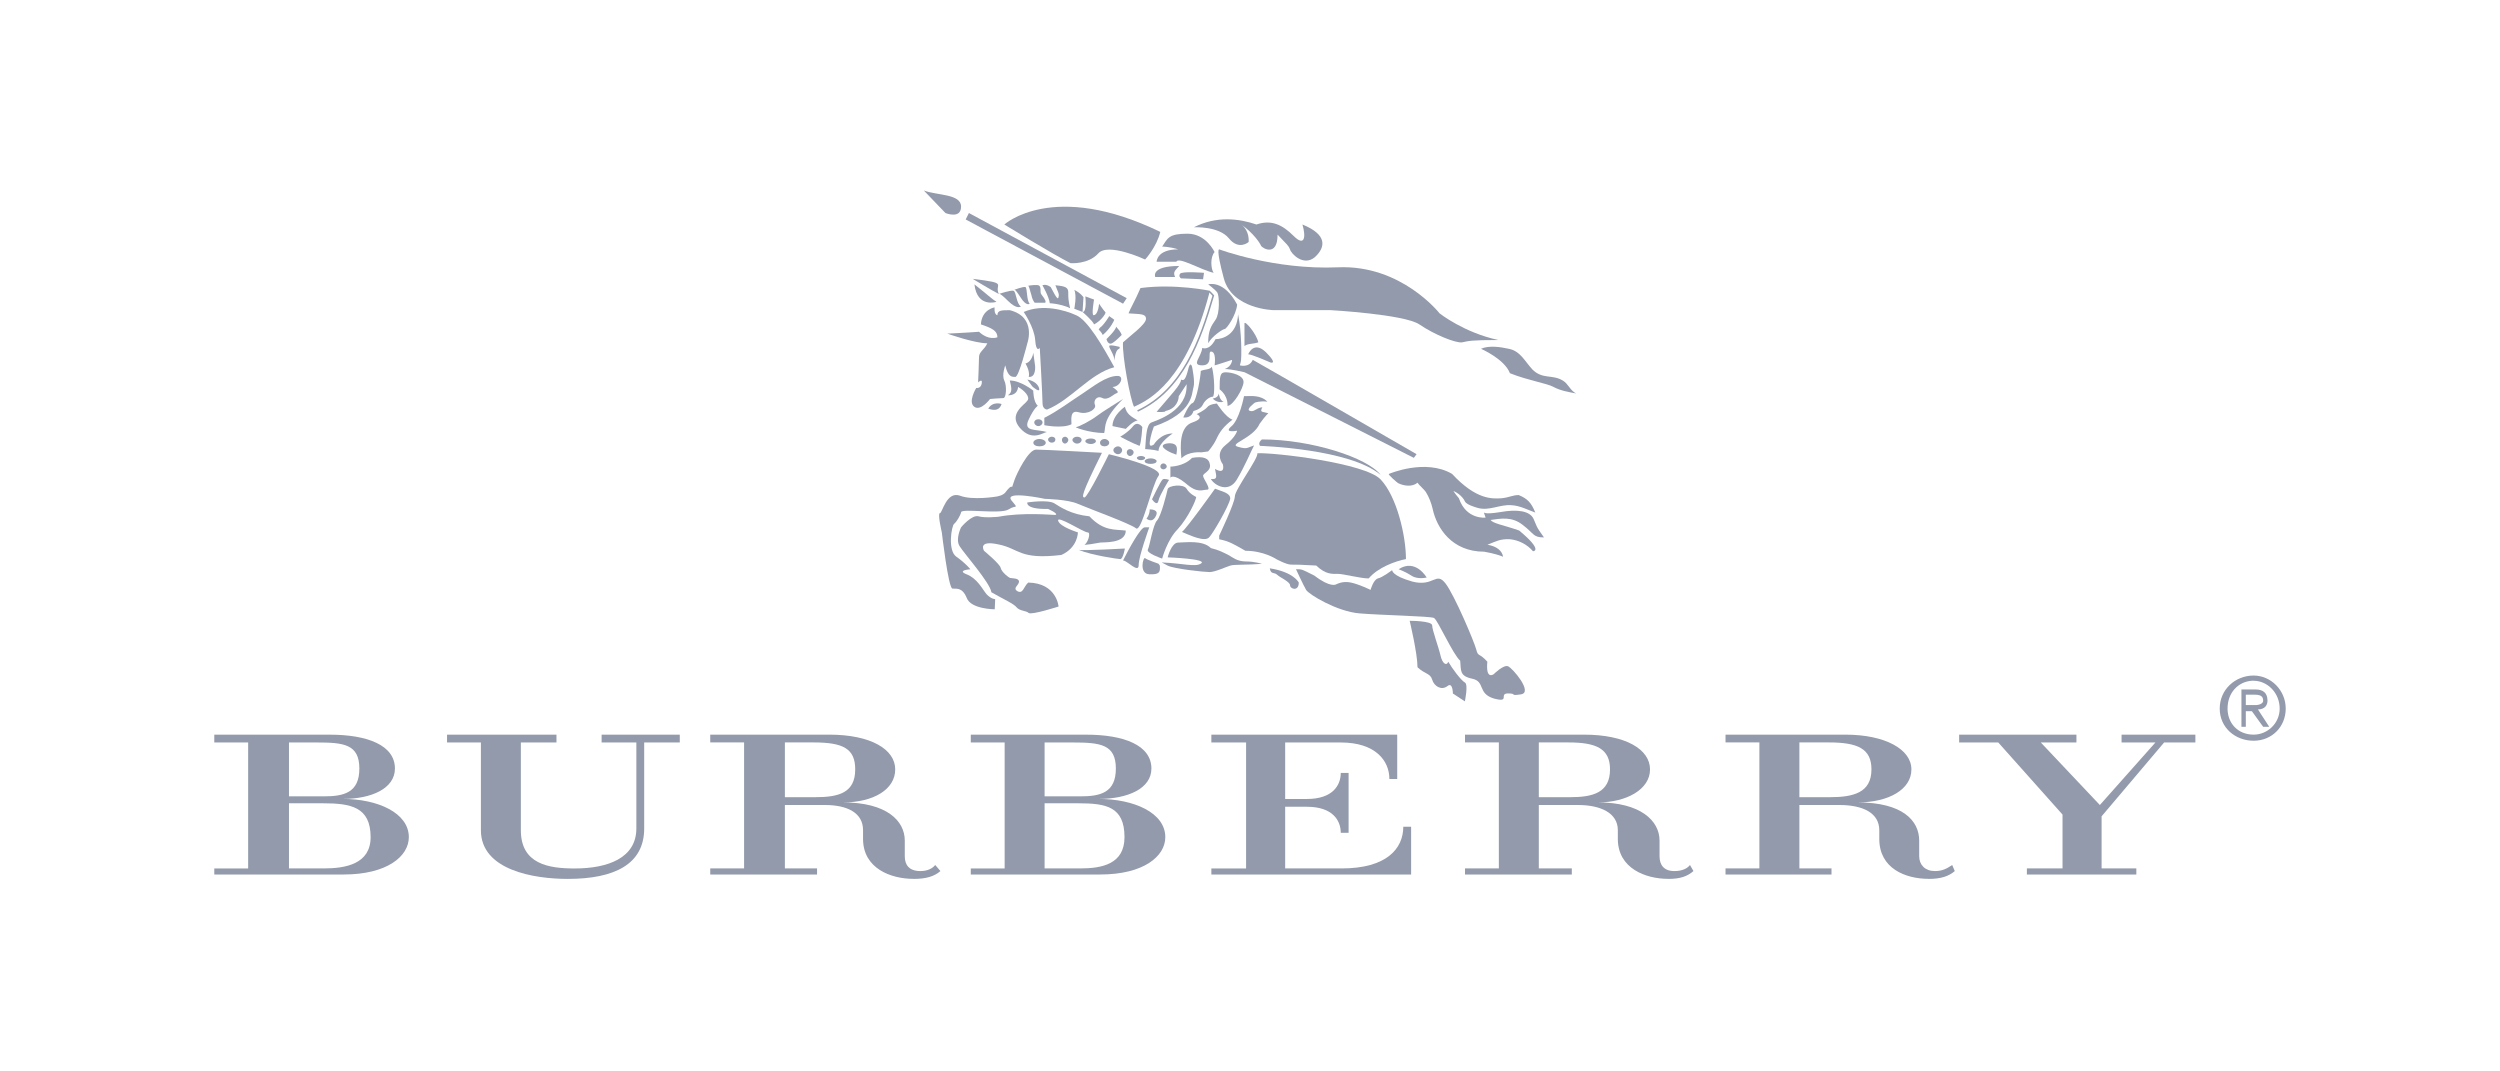 <svg width="105" height="45" viewBox="0 0 105 45" fill="none" xmlns="http://www.w3.org/2000/svg">
<g clip-path="url(#clip0_1_1031)">
<path fill-rule="evenodd" clip-rule="evenodd" d="M14.434 36.731H9V36.476H10.422V31.184H9V30.856H13.851C15.42 30.856 16.587 31.294 16.587 32.279C16.587 33.117 15.602 33.555 14.399 33.555C15.858 33.555 17.171 34.139 17.171 35.161C17.171 35.964 16.258 36.729 14.434 36.729V36.731ZM13.304 31.184H12.137V33.447H13.596C14.434 33.447 15.093 33.3 15.093 32.279C15.093 31.257 14.436 31.184 13.304 31.184ZM13.559 33.738H12.137V36.474H13.596C14.509 36.474 15.566 36.291 15.566 35.161C15.566 33.884 14.726 33.738 13.559 33.738Z" fill="#929AAB"/>
<path fill-rule="evenodd" clip-rule="evenodd" d="M46.208 36.731H40.773V36.476H42.195V31.184H40.773V30.856H45.624C47.192 30.856 48.359 31.294 48.359 32.279C48.359 33.117 47.375 33.555 46.135 33.555C47.63 33.555 48.943 34.139 48.943 35.161C48.943 35.964 48.032 36.729 46.208 36.729V36.731ZM45.041 31.184H43.873V33.447H45.37C46.208 33.447 46.866 33.3 46.866 32.279C46.866 31.257 46.209 31.184 45.042 31.184H45.041ZM45.295 33.738H43.873V36.474H45.37C46.282 36.474 47.229 36.291 47.229 35.161C47.229 33.884 46.462 33.738 45.295 33.738Z" fill="#929AAB"/>
<path fill-rule="evenodd" clip-rule="evenodd" d="M27.056 31.184V34.797C27.056 36.293 25.816 36.914 23.846 36.914C22.422 36.914 20.198 36.549 20.198 34.87V31.184H18.776V30.856H23.372V31.184H21.876V34.87C21.876 36.293 23.043 36.476 24.138 36.476C25.524 36.476 26.727 36.038 26.727 34.797V31.184H25.268V30.856H28.551V31.184H27.056Z" fill="#929AAB"/>
<path fill-rule="evenodd" clip-rule="evenodd" d="M38.364 36.912C37.416 36.912 36.248 36.474 36.248 35.234V34.869C36.248 34.139 35.592 33.81 34.644 33.81H32.965V36.474H34.316V36.729H29.83V36.474H31.252V31.182H29.83V30.855H34.827C36.578 30.855 37.599 31.474 37.599 32.315C37.599 33.155 36.688 33.701 35.41 33.701C37.234 33.701 38.001 34.468 38.001 35.307V35.964C38.001 36.328 38.183 36.585 38.658 36.585C38.95 36.585 39.168 36.476 39.279 36.33L39.498 36.585C39.243 36.804 38.914 36.914 38.367 36.914L38.364 36.912ZM34.17 31.182H32.965V33.482H34.241C35.227 33.482 35.919 33.299 35.919 32.315C35.919 31.439 35.409 31.182 34.168 31.182H34.17Z" fill="#929AAB"/>
<path fill-rule="evenodd" clip-rule="evenodd" d="M81.008 36.912C80.024 36.912 78.93 36.474 78.93 35.234V34.869C78.93 34.139 78.236 33.81 77.252 33.81H75.574V36.474H76.923V36.729H72.472V36.474H73.894V31.182H72.472V30.855H77.506C79.184 30.855 80.279 31.474 80.279 32.315C80.279 33.155 79.33 33.701 78.017 33.701C79.914 33.701 80.606 34.468 80.606 35.307V35.964C80.606 36.328 80.861 36.585 81.263 36.585C81.59 36.585 81.773 36.476 81.992 36.33L82.101 36.585C81.846 36.804 81.517 36.914 81.007 36.914L81.008 36.912ZM76.814 31.182H75.574V33.482H76.85C77.834 33.482 78.601 33.299 78.601 32.315C78.601 31.439 78.017 31.182 76.812 31.182H76.814Z" fill="#929AAB"/>
<path fill-rule="evenodd" clip-rule="evenodd" d="M70.065 36.912C69.116 36.912 67.949 36.474 67.949 35.234V34.869C67.949 34.139 67.219 33.81 66.271 33.81H64.63V36.474H66.016V36.729H61.53V36.474H62.952V31.182H61.53V30.855H66.529C68.28 30.855 69.301 31.474 69.301 32.315C69.301 33.155 68.315 33.701 67.112 33.701C68.899 33.701 69.701 34.468 69.701 35.307V35.964C69.701 36.328 69.885 36.585 70.323 36.585C70.65 36.585 70.869 36.476 70.979 36.33L71.125 36.585C70.871 36.804 70.579 36.914 70.066 36.914L70.065 36.912ZM65.871 31.182H64.63V33.482H65.944C66.892 33.482 67.621 33.299 67.621 32.315C67.621 31.439 67.038 31.182 65.871 31.182Z" fill="#929AAB"/>
<path fill-rule="evenodd" clip-rule="evenodd" d="M50.877 36.731V36.476H52.336V31.184H50.877V30.856H58.683V32.717H58.354C58.354 31.95 57.771 31.184 56.312 31.184H53.977V33.557H54.89C55.984 33.557 56.312 32.973 56.312 32.462H56.641V34.979H56.312C56.312 34.468 55.982 33.884 54.89 33.884H53.977V36.474H56.349C58.246 36.474 58.938 35.636 58.938 34.723H59.267V36.729H50.877V36.731Z" fill="#929AAB"/>
<path fill-rule="evenodd" clip-rule="evenodd" d="M90.893 31.184L88.267 34.285V36.474H89.726V36.731H85.129V36.474H86.626V34.212L83.927 31.184H82.284V30.855H87.21V31.184H85.713L88.194 33.811L90.528 31.184H89.106V30.855H92.206V31.184H90.893Z" fill="#929AAB"/>
<path fill-rule="evenodd" clip-rule="evenodd" d="M94.651 28.373C93.884 28.373 93.228 28.957 93.228 29.76C93.228 30.563 93.884 31.111 94.651 31.111C95.418 31.111 96 30.527 96 29.76C96 28.993 95.381 28.373 94.651 28.373ZM94.578 28.592H94.651C95.235 28.592 95.746 29.103 95.746 29.76C95.746 30.381 95.235 30.855 94.651 30.855C93.995 30.855 93.557 30.38 93.557 29.76C93.557 29.103 93.995 28.63 94.578 28.592ZM94.14 28.957V30.526H94.324V29.869H94.578L95.053 30.526H95.308L94.833 29.796C95.124 29.796 95.235 29.613 95.235 29.431C95.235 29.103 95.053 28.957 94.724 28.957H94.14ZM94.324 29.614V29.176H94.653C94.907 29.176 95.053 29.214 95.053 29.431C95.053 29.541 94.907 29.614 94.724 29.614H94.324Z" fill="#929AAB"/>
<path fill-rule="evenodd" clip-rule="evenodd" d="M42.182 9.43C42.182 9.43 44.23 7.556 48.732 9.74C48.578 10.378 48.095 10.9 48.095 10.9C48.095 10.9 46.531 10.165 46.123 10.648C45.699 11.112 44.964 11.054 44.964 11.054C44.23 10.687 42.182 9.43 42.182 9.43Z" fill="#929AAB"/>
<path fill-rule="evenodd" clip-rule="evenodd" d="M48.578 10.995C48.578 10.995 48.578 10.473 49.486 10.473C49.12 10.357 48.81 10.357 48.81 10.357C49.042 10.008 49.081 9.815 49.872 9.815C50.663 9.815 51.012 10.588 51.012 10.588C50.819 10.801 50.858 11.304 50.973 11.458C50.451 11.343 49.484 10.762 49.408 10.994H48.578V10.995Z" fill="#929AAB"/>
<path fill-rule="evenodd" clip-rule="evenodd" d="M51.206 10.473C51.206 10.473 53.525 11.343 56.192 11.227C58.859 11.111 60.462 13.161 60.462 13.161C60.462 13.161 61.487 13.973 62.934 14.281C61.795 14.281 61.678 14.32 61.409 14.379C61.138 14.418 60.23 14.049 59.612 13.624C58.975 13.2 55.884 13.026 55.884 13.026H53.487C53.487 13.026 51.748 12.987 51.401 11.693C51.052 10.397 51.208 10.475 51.208 10.475L51.206 10.473Z" fill="#929AAB"/>
<path fill-rule="evenodd" clip-rule="evenodd" d="M62.2 14.649C62.2 14.649 63.186 15.074 63.417 15.675C64.191 15.984 64.982 16.099 65.253 16.255C65.543 16.409 65.89 16.468 66.2 16.526C65.948 16.409 65.871 16.12 65.639 15.984C65.195 15.713 64.789 15.945 64.363 15.52C64.053 15.191 63.86 14.747 63.377 14.651C63.028 14.573 62.528 14.497 62.198 14.651L62.2 14.649Z" fill="#929AAB"/>
<path fill-rule="evenodd" clip-rule="evenodd" d="M49.352 11.634H48.521C48.521 11.634 48.309 11.171 49.527 11.171C49.353 11.364 49.256 11.422 49.353 11.634H49.352Z" fill="#929AAB"/>
<path fill-rule="evenodd" clip-rule="evenodd" d="M50.568 11.459C50.568 11.459 49.64 11.382 49.562 11.498C49.484 11.615 49.601 11.691 49.601 11.691L50.529 11.73L50.568 11.459Z" fill="#929AAB"/>
<path fill-rule="evenodd" clip-rule="evenodd" d="M50.743 11.943C50.743 11.943 51.399 11.73 51.96 12.793C51.921 13.237 51.516 13.818 51.438 13.818C51.36 13.818 50.897 14.127 50.743 14.416C50.743 13.894 50.859 13.701 51.052 13.43C51.245 13.159 51.206 12.405 51.13 12.29C51.052 12.175 50.744 11.941 50.744 11.941L50.743 11.943Z" fill="#929AAB"/>
<path fill-rule="evenodd" clip-rule="evenodd" d="M50.143 9.546C50.143 9.546 51.187 9.487 51.612 10.009C52.036 10.532 52.442 10.164 52.442 10.164C52.442 10.164 52.5 9.7 52.132 9.429C52.654 9.795 52.925 10.222 52.962 10.318C53.02 10.433 53.658 10.801 53.658 9.854C54.063 10.279 54.121 10.318 54.18 10.472C54.218 10.645 54.741 11.206 55.224 10.801C55.687 10.376 55.746 9.854 54.702 9.429C54.856 9.951 54.799 10.376 54.335 9.912C53.852 9.429 53.389 9.216 52.771 9.429C52.036 9.177 51.09 9.062 50.143 9.546Z" fill="#929AAB"/>
<path fill-rule="evenodd" clip-rule="evenodd" d="M50.491 14.611C50.491 14.611 50.782 14.765 51.052 14.244C51.362 14.244 51.96 14.051 51.999 13.2C52.153 13.934 52.153 15.036 52.114 15.191L52.075 15.345C52.075 15.345 52.461 15.462 52.617 15.113C53.041 15.345 59.496 19.076 59.496 19.076L59.381 19.23L52.27 15.634C52.27 15.634 51.709 15.499 51.44 15.499C51.749 15.383 51.749 15.113 51.749 15.113C51.749 15.113 51.054 15.345 51.015 15.345C51.054 14.997 51.015 14.765 50.861 14.765C50.707 14.765 50.976 15.345 50.495 15.345C50.013 15.345 50.456 14.997 50.495 14.611H50.491Z" fill="#929AAB"/>
<path fill-rule="evenodd" clip-rule="evenodd" d="M52.268 14.533V13.586C52.268 13.431 52.771 14.011 52.849 14.379C52.617 14.457 52.424 14.418 52.268 14.533Z" fill="#929AAB"/>
<path fill-rule="evenodd" clip-rule="evenodd" d="M52.424 14.881C52.424 14.881 52.656 14.283 53.178 14.804C53.68 15.306 53.371 15.229 53.371 15.229C53.371 15.229 52.578 14.88 52.424 14.88V14.881Z" fill="#929AAB"/>
<path fill-rule="evenodd" clip-rule="evenodd" d="M40.694 8.947L40.559 9.218L47.168 12.755L47.322 12.523L40.694 8.947Z" fill="#929AAB"/>
<path fill-rule="evenodd" clip-rule="evenodd" d="M38.8 8L39.708 8.947C39.708 8.947 40.365 9.218 40.365 8.676C40.365 8.135 39.34 8.212 38.8 8Z" fill="#929AAB"/>
<path fill-rule="evenodd" clip-rule="evenodd" d="M41.853 12.677C41.853 12.677 41.041 12.948 40.926 11.943C41.467 12.368 41.66 12.561 41.853 12.677Z" fill="#929AAB"/>
<path fill-rule="evenodd" clip-rule="evenodd" d="M40.85 11.711C40.85 11.711 41.68 12.213 41.95 12.348C41.738 11.904 42.414 11.904 40.85 11.711Z" fill="#929AAB"/>
<path fill-rule="evenodd" clip-rule="evenodd" d="M41.777 12.909C41.777 12.909 41.236 12.987 41.197 13.624C41.66 13.779 41.892 13.895 41.892 14.166C41.544 14.281 41.236 14.049 41.119 13.934C40.636 13.973 39.786 14.012 39.786 14.012C39.786 14.012 40.926 14.418 41.467 14.418C41.351 14.688 41.119 14.766 41.119 14.998C41.119 15.23 41.08 16.062 41.08 16.062C41.08 16.062 41.273 15.869 41.234 16.101C41.195 16.333 41.002 16.294 41.002 16.294C41.002 16.294 40.636 16.892 40.924 17.087C41.195 17.28 41.581 16.758 41.581 16.758C41.581 16.758 42.025 16.719 42.142 16.719C42.259 16.719 42.296 16.216 42.181 15.984C42.066 15.752 42.22 15.347 42.22 15.347C42.336 15.83 42.49 15.83 42.644 15.83C42.798 15.83 43.147 14.419 43.147 14.419C43.147 14.419 43.552 13.318 42.413 13.028C42.064 13.028 41.891 13.028 41.891 13.24C41.736 13.201 41.774 12.911 41.774 12.911L41.777 12.909Z" fill="#929AAB"/>
<path fill-rule="evenodd" clip-rule="evenodd" d="M42.067 16.969C42.067 16.969 41.701 16.834 41.506 17.162C41.816 17.277 41.989 17.201 42.067 16.969Z" fill="#929AAB"/>
<path fill-rule="evenodd" clip-rule="evenodd" d="M42.336 16.601C42.336 16.601 42.722 16.64 42.761 16.252C43.032 16.406 43.283 16.677 43.147 16.832C43.03 17.006 42.335 17.394 42.837 17.973C43.359 18.571 43.823 18.146 43.977 18.146C43.513 18.012 42.953 18.146 43.204 17.624C43.436 17.121 43.59 17.043 43.59 17.043C43.397 16.889 43.397 16.406 43.397 16.406C43.397 16.406 42.875 15.981 42.411 15.981C42.489 16.291 42.528 16.484 42.333 16.599L42.336 16.601Z" fill="#929AAB"/>
<path fill-rule="evenodd" clip-rule="evenodd" d="M43.4 14.804C43.4 14.804 43.361 15.19 43.071 15.267C43.283 15.634 43.205 15.829 43.205 15.829C43.515 15.867 43.476 15.384 43.476 15.384L43.398 14.804H43.4Z" fill="#929AAB"/>
<path fill-rule="evenodd" clip-rule="evenodd" d="M42.995 13.102C42.995 13.102 43.439 13.74 43.478 14.281C43.517 14.842 43.671 14.611 43.671 14.611C43.671 14.611 43.786 16.64 43.786 16.93C43.786 17.201 43.979 17.201 43.979 17.201C44.984 16.795 45.775 15.692 46.8 15.423C46.336 14.573 45.679 13.431 45.196 13.239C44.733 13.026 43.786 12.755 42.993 13.104L42.995 13.102Z" fill="#929AAB"/>
<path fill-rule="evenodd" clip-rule="evenodd" d="M42.878 12.87C42.878 12.87 42.724 13.024 42.336 12.638C41.95 12.252 41.95 12.348 41.95 12.348C41.95 12.348 42.453 12.175 42.568 12.213C42.683 12.252 42.683 12.755 42.878 12.87Z" fill="#929AAB"/>
<path fill-rule="evenodd" clip-rule="evenodd" d="M43.246 12.755C43.246 12.755 43.111 12.89 42.86 12.484C42.589 12.059 42.589 12.175 42.589 12.175C42.589 12.175 42.995 12.021 43.072 12.058C43.15 12.116 43.111 12.619 43.246 12.754V12.755Z" fill="#929AAB"/>
<path fill-rule="evenodd" clip-rule="evenodd" d="M44.945 12.948C44.867 12.6 44.867 12.504 44.867 12.291C44.867 12.079 44.77 12.021 44.326 11.982C44.423 12.233 44.499 12.348 44.46 12.465C44.441 12.6 44.382 12.543 44.131 12.059C43.919 11.905 43.782 11.982 43.782 11.982C43.782 11.982 44.053 12.445 44.092 12.736C44.439 12.755 44.827 12.87 44.942 12.948H44.945Z" fill="#929AAB"/>
<path fill-rule="evenodd" clip-rule="evenodd" d="M43.168 12.001H43.187C43.168 11.982 43.168 12.001 43.168 12.001Z" fill="#929AAB"/>
<path fill-rule="evenodd" clip-rule="evenodd" d="M43.883 12.582C43.844 12.484 43.748 12.408 43.709 12.311C43.69 12.194 43.729 12.079 43.651 12.001C43.593 11.943 43.285 11.982 43.188 12.001C43.207 12.021 43.246 12.116 43.322 12.406C43.342 12.504 43.38 12.619 43.457 12.716H43.901C43.92 12.677 43.92 12.638 43.881 12.582H43.883Z" fill="#929AAB"/>
<path fill-rule="evenodd" clip-rule="evenodd" d="M43.864 17.548C44.444 17.257 44.964 16.852 45.506 16.503C45.892 16.252 46.453 15.788 46.936 15.788C47.245 15.788 47.053 16.252 46.724 16.252C46.936 16.406 47.014 16.484 46.877 16.523C46.761 16.562 46.529 16.832 46.297 16.716C46.065 16.599 45.911 16.831 45.987 17.006C46.065 17.16 45.717 17.431 45.311 17.316C44.925 17.199 45.002 17.626 45.002 17.819C44.616 18.012 43.862 17.858 43.862 17.858V17.548H43.864Z" fill="#929AAB"/>
<path fill-rule="evenodd" clip-rule="evenodd" d="M43.786 17.742C43.786 17.82 43.708 17.896 43.612 17.896C43.517 17.896 43.439 17.819 43.439 17.742C43.439 17.666 43.517 17.608 43.612 17.608C43.708 17.608 43.786 17.666 43.786 17.742Z" fill="#929AAB"/>
<path fill-rule="evenodd" clip-rule="evenodd" d="M47.168 16.756C47.168 16.756 46.26 17.317 46.067 17.471C45.874 17.626 45.313 17.935 45.198 17.935C45.083 17.935 45.759 18.187 46.377 18.187C46.454 17.896 46.299 17.626 47.169 16.756H47.168Z" fill="#929AAB"/>
<path fill-rule="evenodd" clip-rule="evenodd" d="M47.246 17.084C47.246 17.084 46.724 17.433 46.724 17.896L47.285 18.013C47.285 18.013 47.594 17.665 47.787 17.665C47.477 17.471 47.323 17.394 47.246 17.084Z" fill="#929AAB"/>
<path fill-rule="evenodd" clip-rule="evenodd" d="M47.051 18.341C47.051 18.341 47.398 18.148 47.592 17.896C47.785 17.665 47.978 17.935 47.978 17.935C47.978 17.935 47.939 18.573 47.862 18.728C47.552 18.612 47.049 18.342 47.049 18.342L47.051 18.341Z" fill="#929AAB"/>
<path fill-rule="evenodd" clip-rule="evenodd" d="M45.12 12.968C45.12 12.968 45.235 12.426 45.12 12.175C45.391 12.309 45.506 12.484 45.506 12.484L45.467 13.102L45.118 12.968H45.12Z" fill="#929AAB"/>
<path fill-rule="evenodd" clip-rule="evenodd" d="M45.467 13.102C45.467 13.102 45.911 13.488 45.95 13.624C46.221 13.49 46.433 13.2 46.433 13.122C46.299 12.968 46.162 12.755 46.162 12.755C46.123 13.104 46.028 13.239 45.931 13.239C45.833 13.239 45.95 12.582 45.95 12.582C45.796 12.523 45.584 12.447 45.584 12.447C45.584 12.447 45.661 13.104 45.468 13.104L45.467 13.102Z" fill="#929AAB"/>
<path fill-rule="evenodd" clip-rule="evenodd" d="M46.143 13.837C46.143 13.837 46.278 13.972 46.316 14.069C46.665 13.779 46.8 13.431 46.8 13.431L46.587 13.277C46.587 13.277 46.375 13.644 46.201 13.761L46.143 13.839V13.837Z" fill="#929AAB"/>
<path fill-rule="evenodd" clip-rule="evenodd" d="M46.472 14.242C46.472 14.242 46.877 13.856 46.877 13.72C47.109 13.972 47.109 14.069 47.109 14.069C47.109 14.069 46.761 14.435 46.646 14.435C46.511 14.435 46.472 14.242 46.472 14.242Z" fill="#929AAB"/>
<path fill-rule="evenodd" clip-rule="evenodd" d="M50.066 15.404C50.066 15.404 49.989 15.113 49.893 15.558C49.776 16.002 49.7 15.983 49.603 15.944C49.603 16.156 49.197 16.562 48.578 17.296C48.578 17.296 48.732 17.316 48.907 17.296C48.927 17.277 48.946 17.277 48.966 17.257C49.41 17.16 49.507 16.794 49.507 16.64C49.624 16.466 49.739 16.291 49.836 16.137C49.895 17.257 48.599 17.645 48.367 17.741C48.136 17.819 48.136 18.378 48.097 18.861C48.097 18.861 48.463 18.881 48.658 18.939C48.658 18.591 49.256 18.205 49.256 18.205C48.734 18.205 48.463 18.668 48.463 18.668C48.463 18.668 48.309 18.784 48.29 18.668C48.27 18.571 48.348 18.205 48.463 17.914C50.144 17.334 50.047 16.503 50.125 16.271C50.203 16.039 50.066 15.402 50.066 15.402V15.404Z" fill="#929AAB"/>
<path fill-rule="evenodd" clip-rule="evenodd" d="M49.699 17.53C49.699 17.53 49.93 16.969 50.084 16.931C50.258 16.873 50.433 15.752 50.433 15.579C50.606 15.501 50.799 15.54 50.897 15.405C51.012 15.791 51.031 16.662 50.935 16.662C50.819 16.662 50.606 16.797 50.511 17.011C50.413 17.204 50.125 17.262 50.125 17.262C50.125 17.262 50.066 17.572 49.7 17.533L49.699 17.53Z" fill="#929AAB"/>
<path fill-rule="evenodd" clip-rule="evenodd" d="M50.259 17.394C50.259 17.394 50.589 17.24 50.704 17.103C50.801 16.969 51.109 16.949 51.109 16.949C51.109 16.949 51.475 17.53 51.766 17.626C51.38 17.916 51.224 18.148 51.09 18.438C50.955 18.728 50.741 18.96 50.741 18.96L50.451 18.999C50.451 18.999 49.909 18.941 49.621 19.251C49.562 18.709 49.543 17.918 50.084 17.742C50.645 17.549 50.258 17.394 50.258 17.394H50.259Z" fill="#929AAB"/>
<path fill-rule="evenodd" clip-rule="evenodd" d="M51.553 17.047C51.553 17.047 51.612 16.661 51.224 16.351C51.224 15.79 51.244 15.636 51.475 15.636C51.707 15.636 52.229 15.751 52.229 16.041C52.229 16.312 51.785 17.047 51.553 17.047Z" fill="#929AAB"/>
<path fill-rule="evenodd" clip-rule="evenodd" d="M51.187 16.524C51.187 16.524 51.226 16.834 51.399 16.873C51.109 16.951 50.935 16.738 50.935 16.738C50.935 16.738 51.167 16.719 51.187 16.526V16.524Z" fill="#929AAB"/>
<path fill-rule="evenodd" clip-rule="evenodd" d="M52.249 16.64C52.249 16.64 52.056 17.645 51.707 17.916C51.378 18.206 51.959 18.089 51.959 18.089C51.959 18.089 51.92 18.341 51.456 18.707C51.012 19.074 51.359 19.5 51.359 19.5C51.359 19.5 51.493 19.964 51.03 19.693C51.107 20.06 51.127 20.138 50.856 20.118C51.01 20.389 51.59 20.717 51.938 20.157C52.267 19.616 52.575 18.881 52.672 18.707C52.362 18.805 52.401 18.881 51.996 18.766C51.571 18.649 52.633 18.417 52.904 17.799C53.155 17.45 53.27 17.355 53.27 17.355C52.999 17.277 52.904 17.335 53.019 17.103C52.729 17.142 52.69 17.316 52.497 17.257C52.304 17.199 52.709 16.909 52.709 16.909C52.709 16.909 52.902 16.831 53.231 16.87C52.941 16.579 52.536 16.638 52.304 16.638H52.245L52.249 16.64Z" fill="#929AAB"/>
<path fill-rule="evenodd" clip-rule="evenodd" d="M49.157 19.598C49.157 19.598 49.718 19.598 50.065 19.231C50.529 19.153 50.78 19.231 50.819 19.521C50.858 19.792 50.529 19.87 50.529 19.985C50.529 20.101 50.895 20.566 50.702 20.566C50.49 20.566 50.297 20.739 49.794 20.295C49.272 19.87 49.157 20.063 49.157 20.063V19.599V19.598Z" fill="#929AAB"/>
<path fill-rule="evenodd" clip-rule="evenodd" d="M50.24 20.872C50.24 20.872 49.969 20.756 49.835 20.524C49.7 20.311 49.081 20.389 49.042 20.543C49.003 20.717 48.771 21.664 48.598 21.857C48.424 22.03 48.288 22.939 48.212 23.075C48.114 23.229 48.81 23.461 48.81 23.461C48.81 23.461 49.022 22.668 49.467 22.223C49.891 21.76 50.24 21.005 50.24 20.871V20.872Z" fill="#929AAB"/>
<path fill-rule="evenodd" clip-rule="evenodd" d="M49.408 19.095C49.408 19.095 49.023 18.98 48.867 18.805C48.713 18.631 49.157 18.573 49.311 18.651C49.484 18.728 49.426 18.941 49.408 19.095Z" fill="#929AAB"/>
<path fill-rule="evenodd" clip-rule="evenodd" d="M49.1 20.157C49.1 20.157 48.714 20.775 48.656 21.026C48.598 21.297 48.385 20.968 48.385 20.968C48.385 20.968 48.752 20.195 48.83 20.138C48.907 20.079 49.1 20.157 49.1 20.157Z" fill="#929AAB"/>
<path fill-rule="evenodd" clip-rule="evenodd" d="M48.288 21.395C48.288 21.395 48.713 21.375 48.539 21.685C48.385 21.995 48.153 21.782 48.153 21.782C48.153 21.782 48.288 21.628 48.288 21.396V21.395Z" fill="#929AAB"/>
<path fill-rule="evenodd" clip-rule="evenodd" d="M48.269 22.149C48.269 22.149 47.824 23.367 47.824 23.733C47.824 24.1 47.341 23.54 47.168 23.54C47.4 23.076 47.902 22.149 48.076 22.149H48.269Z" fill="#929AAB"/>
<path fill-rule="evenodd" clip-rule="evenodd" d="M48.656 23.675C48.656 23.675 48.192 23.521 48.095 23.443C48.017 23.365 47.824 24.1 48.269 24.119C48.713 24.139 48.732 24.022 48.713 23.753L48.654 23.675H48.656Z" fill="#929AAB"/>
<path fill-rule="evenodd" clip-rule="evenodd" d="M51.031 20.525C51.031 20.525 49.833 22.207 49.64 22.342C50.007 22.496 50.587 22.767 50.78 22.574C50.953 22.4 51.629 21.221 51.668 20.95C51.688 20.699 51.302 20.64 51.031 20.525Z" fill="#929AAB"/>
<path fill-rule="evenodd" clip-rule="evenodd" d="M49.042 23.406C49.042 23.406 49.196 22.788 49.486 22.788C49.776 22.788 50.511 22.671 50.858 23.02C51.187 23.098 51.399 23.213 51.592 23.31C51.766 23.407 51.959 23.581 52.327 23.581C52.675 23.581 53.003 23.678 53.003 23.678C52.365 23.737 51.843 23.698 51.67 23.756C51.477 23.814 51.033 24.027 50.801 24.027C50.569 24.027 49.313 23.892 49.042 23.756L48.791 23.622C49.698 23.66 50.221 23.834 50.452 23.66C50.704 23.467 49.042 23.409 49.042 23.409V23.406Z" fill="#929AAB"/>
<path fill-rule="evenodd" clip-rule="evenodd" d="M47.245 23.038C47.245 23.038 45.506 23.135 45.313 23.096C45.796 23.308 46.955 23.482 47.053 23.482C47.168 23.482 47.245 23.038 47.245 23.038Z" fill="#929AAB"/>
<path fill-rule="evenodd" clip-rule="evenodd" d="M43.149 15.944C43.149 15.944 43.515 15.983 43.632 16.273C43.729 16.563 43.361 16.234 43.361 16.234L43.149 15.944Z" fill="#929AAB"/>
<path fill-rule="evenodd" clip-rule="evenodd" d="M47.031 14.572C47.031 14.572 46.607 14.455 46.587 14.533C46.568 14.611 46.8 14.899 46.8 15.113C46.8 15.327 46.8 14.688 47.012 14.649L47.031 14.572Z" fill="#929AAB"/>
<path fill-rule="evenodd" clip-rule="evenodd" d="M46.279 19.017C46.279 19.017 43.864 18.883 43.517 18.883C43.188 18.883 42.704 19.888 42.609 20.159L42.511 20.449C42.453 20.41 42.357 20.508 42.241 20.662C42.143 20.816 41.855 20.855 41.855 20.855C41.855 20.855 40.85 21.028 40.31 20.816C39.749 20.623 39.575 21.55 39.48 21.55C39.363 21.55 39.557 22.363 39.557 22.363C39.557 22.363 39.828 24.702 40.002 24.721C40.156 24.741 40.407 24.643 40.6 25.107C40.773 25.59 41.779 25.59 41.779 25.59L41.798 25.165C41.798 25.165 41.625 25.165 41.432 24.953C41.258 24.741 41.046 24.296 40.602 24.123C40.157 23.949 40.756 23.91 40.756 23.91C40.756 23.91 40.563 23.659 40.175 23.388C39.789 23.137 39.963 22.074 40.078 21.996C40.175 21.919 40.329 21.667 40.368 21.513C40.388 21.34 42.03 21.61 42.359 21.396C42.669 21.184 42.803 21.416 42.476 21.01C42.166 20.585 43.886 20.952 43.886 20.952C43.886 20.952 44.852 20.971 45.277 21.164C45.721 21.357 47.481 21.995 47.712 22.189C47.944 22.382 48.389 20.334 48.659 19.985C48.93 19.637 46.573 19.077 46.573 19.077C46.573 19.077 45.684 20.893 45.548 20.893C45.433 20.893 45.394 20.796 46.282 19.019L46.279 19.017Z" fill="#929AAB"/>
<path fill-rule="evenodd" clip-rule="evenodd" d="M45.274 22.361C45.274 22.361 44.52 22.129 44.444 21.878C44.366 21.607 45.508 22.361 45.681 22.361C45.835 22.361 45.681 22.806 45.564 22.864C45.467 22.922 46.125 22.806 46.221 22.786C46.318 22.767 47.283 22.845 47.283 22.284C46.819 22.225 46.355 22.322 45.755 21.685C44.982 21.607 44.538 21.299 44.287 21.143C44.016 20.97 43.147 21.104 43.147 21.104C43.147 21.104 43.05 21.395 44.016 21.375C44.326 21.51 44.441 21.627 44.306 21.627C44.172 21.627 42.954 21.51 41.929 21.704C41.929 21.704 41.368 21.763 41.099 21.685C40.809 21.607 40.365 22.149 40.365 22.149C40.365 22.149 40.114 22.652 40.306 22.942C40.48 23.232 41.582 24.47 41.639 24.875C42.142 25.166 42.586 25.358 42.701 25.512C42.836 25.667 43.106 25.647 43.204 25.744C43.32 25.842 44.46 25.474 44.46 25.474C44.46 25.474 44.382 24.488 43.184 24.468C42.991 24.642 42.972 24.951 42.74 24.835C42.508 24.7 42.798 24.583 42.798 24.429C42.798 24.275 42.508 24.294 42.432 24.275C42.354 24.256 42.066 24.024 42.027 23.85C42.007 23.696 41.331 23.135 41.331 23.135C41.331 23.135 41.041 22.671 41.929 22.864C42.818 23.038 42.798 23.521 44.577 23.308C45.272 22.999 45.272 22.361 45.272 22.361H45.274Z" fill="#929AAB"/>
<path fill-rule="evenodd" clip-rule="evenodd" d="M51.206 22.496C51.206 22.496 51.863 21.124 51.863 20.853C51.863 20.563 52.849 19.268 52.81 19.037C53.486 18.998 57.331 19.442 57.988 20.138C58.664 20.853 59.05 22.496 59.05 23.482C58.625 23.56 57.871 23.831 57.485 24.294C57.137 24.294 56.423 24.102 56.19 24.102C55.956 24.102 55.687 24.14 55.282 23.753C54.625 23.714 54.432 23.714 54.22 23.714C54.027 23.714 53.602 23.482 53.602 23.482C53.602 23.482 53.08 23.133 52.307 23.133C51.863 22.882 51.631 22.728 51.206 22.65V22.496Z" fill="#929AAB"/>
<path fill-rule="evenodd" clip-rule="evenodd" d="M52.925 18.727C52.925 18.727 56.693 18.844 57.986 19.945C57.445 19.23 55.087 18.456 53.001 18.456C52.808 18.61 52.923 18.727 52.923 18.727H52.925Z" fill="#929AAB"/>
<path fill-rule="evenodd" clip-rule="evenodd" d="M54.432 23.907C54.432 23.907 54.742 24.583 54.857 24.776C54.974 24.969 56.153 25.684 57.098 25.762C58.025 25.84 60.073 25.877 60.228 25.955C60.383 26.033 61.021 27.483 61.329 27.752C61.368 28.158 61.29 28.39 61.832 28.506C62.393 28.623 62.044 29.124 62.74 29.337C63.455 29.53 62.933 29.124 63.338 29.124C63.743 29.124 63.377 29.239 63.88 29.163C64.402 29.085 63.531 28.062 63.338 27.984C63.145 27.906 62.74 28.313 62.74 28.313C62.74 28.313 62.391 28.584 62.469 27.791C62.12 27.405 62.083 27.598 62.005 27.288C61.928 26.979 61.097 25.008 60.712 24.505C60.306 23.983 60.228 24.66 59.321 24.427C58.432 24.176 58.471 23.944 58.471 23.944C58.471 23.944 58.066 24.254 57.873 24.293C57.68 24.351 57.563 24.776 57.563 24.776C57.563 24.776 57.099 24.544 56.733 24.466C56.385 24.389 56.115 24.544 56.115 24.544C56.115 24.544 55.883 24.698 55.208 24.178C54.666 23.907 54.705 23.907 54.434 23.907H54.432Z" fill="#929AAB"/>
<path fill-rule="evenodd" clip-rule="evenodd" d="M58.742 23.907C58.742 23.907 59.051 24.024 59.283 24.178C59.535 24.351 59.92 24.256 59.92 24.256C59.92 24.256 59.457 23.443 58.742 23.907Z" fill="#929AAB"/>
<path fill-rule="evenodd" clip-rule="evenodd" d="M59.206 26.072C59.206 26.072 59.535 27.444 59.535 28.025C59.844 28.315 60.076 28.276 60.152 28.547C60.23 28.818 60.538 29.011 60.789 28.818C61.021 28.625 61.021 29.128 61.021 29.128L61.524 29.457C61.524 29.457 61.678 28.742 61.524 28.664C61.37 28.586 60.982 28.065 60.828 27.794C60.751 27.987 60.577 27.872 60.499 27.524C60.421 27.175 60.151 26.461 60.151 26.267C60.151 26.072 59.204 26.074 59.204 26.074L59.206 26.072Z" fill="#929AAB"/>
<path fill-rule="evenodd" clip-rule="evenodd" d="M54.549 24.468C54.549 24.468 54.337 24.024 53.332 23.87C53.371 24.14 53.525 24.024 53.641 24.14C53.756 24.256 54.183 24.431 54.183 24.585C54.183 24.739 54.549 24.856 54.549 24.468Z" fill="#929AAB"/>
<path fill-rule="evenodd" clip-rule="evenodd" d="M58.335 19.906C58.277 19.925 58.684 20.272 58.721 20.292C58.953 20.409 59.319 20.465 59.533 20.272C59.63 20.407 59.784 20.524 59.882 20.658C60.016 20.871 60.114 21.122 60.172 21.374C60.345 22.186 60.984 23.171 62.336 23.171C62.761 23.248 62.993 23.325 63.129 23.383C63.09 23.132 62.858 22.939 62.472 22.88C62.858 22.726 63.014 22.629 63.419 22.648C63.805 22.687 64.154 22.88 64.385 23.151C64.385 23.151 64.849 23.151 63.805 22.282C63.148 22.05 62.704 21.991 62.607 21.837C63.051 21.779 63.495 21.683 63.959 22.05C64.442 22.416 64.384 22.572 64.847 22.572C64.481 22.069 64.557 22.108 64.403 21.779C64.249 21.469 63.747 21.374 63.012 21.508C62.297 21.625 62.317 21.508 62.317 21.508L62.395 21.74C62.395 21.74 61.582 21.837 61.274 20.928C61.081 20.696 61.042 20.618 61.042 20.618C61.391 20.772 61.526 21.043 61.526 21.062C61.603 21.197 61.931 21.294 62.067 21.333C62.55 21.468 62.994 21.179 63.478 21.218C63.844 21.237 64.154 21.411 64.483 21.528C64.309 21.103 64.154 20.947 63.787 20.793C63.517 20.793 63.421 20.89 63.053 20.928C62.686 20.947 62.009 21.006 60.986 19.903C59.865 19.246 58.338 19.903 58.338 19.903L58.335 19.906Z" fill="#929AAB"/>
<path fill-rule="evenodd" clip-rule="evenodd" d="M43.922 18.592C43.922 18.689 43.805 18.746 43.651 18.746C43.517 18.746 43.4 18.688 43.4 18.592C43.4 18.514 43.515 18.438 43.651 18.438C43.805 18.438 43.922 18.516 43.922 18.592Z" fill="#929AAB"/>
<path fill-rule="evenodd" clip-rule="evenodd" d="M44.327 18.458C44.327 18.535 44.269 18.592 44.173 18.592C44.095 18.592 44.019 18.534 44.019 18.458C44.019 18.399 44.097 18.341 44.173 18.341C44.27 18.341 44.327 18.399 44.327 18.458Z" fill="#929AAB"/>
<path fill-rule="evenodd" clip-rule="evenodd" d="M44.869 18.477C44.869 18.555 44.791 18.631 44.734 18.631C44.656 18.631 44.6 18.553 44.6 18.477C44.6 18.401 44.658 18.342 44.734 18.342C44.792 18.342 44.869 18.401 44.869 18.477Z" fill="#929AAB"/>
<path fill-rule="evenodd" clip-rule="evenodd" d="M45.428 18.477C45.428 18.555 45.35 18.631 45.235 18.631C45.138 18.631 45.042 18.553 45.042 18.477C45.042 18.401 45.139 18.342 45.235 18.342C45.352 18.342 45.428 18.401 45.428 18.477Z" fill="#929AAB"/>
<path fill-rule="evenodd" clip-rule="evenodd" d="M46.028 18.534C46.028 18.592 45.931 18.649 45.816 18.649C45.7 18.649 45.584 18.591 45.584 18.534C45.584 18.456 45.7 18.417 45.816 18.417C45.931 18.417 46.028 18.456 46.028 18.534Z" fill="#929AAB"/>
<path fill-rule="evenodd" clip-rule="evenodd" d="M46.587 18.592C46.587 18.689 46.49 18.746 46.394 18.746C46.278 18.746 46.201 18.688 46.201 18.592C46.201 18.514 46.279 18.438 46.394 18.438C46.492 18.438 46.587 18.516 46.587 18.592Z" fill="#929AAB"/>
<path fill-rule="evenodd" clip-rule="evenodd" d="M47.129 18.902C47.129 18.999 47.051 19.076 46.955 19.076C46.86 19.076 46.762 18.998 46.762 18.902C46.762 18.824 46.86 18.748 46.955 18.748C47.051 18.748 47.129 18.826 47.129 18.902Z" fill="#929AAB"/>
<path fill-rule="evenodd" clip-rule="evenodd" d="M47.612 18.998C47.612 19.076 47.534 19.152 47.458 19.152C47.382 19.152 47.323 19.074 47.323 18.998C47.323 18.921 47.382 18.863 47.458 18.863C47.534 18.863 47.612 18.921 47.612 18.998Z" fill="#929AAB"/>
<path fill-rule="evenodd" clip-rule="evenodd" d="M48.095 19.23C48.095 19.288 48.017 19.327 47.922 19.327C47.826 19.327 47.748 19.288 47.748 19.23C47.748 19.191 47.826 19.152 47.922 19.152C48.017 19.152 48.095 19.191 48.095 19.23Z" fill="#929AAB"/>
<path fill-rule="evenodd" clip-rule="evenodd" d="M48.076 19.366C48.076 19.444 48.191 19.483 48.327 19.483C48.463 19.483 48.578 19.444 48.578 19.366C48.578 19.307 48.463 19.251 48.327 19.251C48.191 19.251 48.076 19.309 48.076 19.366Z" fill="#929AAB"/>
<path fill-rule="evenodd" clip-rule="evenodd" d="M49.003 19.598C49.003 19.656 48.925 19.713 48.868 19.713C48.791 19.713 48.734 19.654 48.734 19.598C48.734 19.52 48.792 19.463 48.868 19.463C48.927 19.463 49.003 19.521 49.003 19.598Z" fill="#929AAB"/>
<path fill-rule="evenodd" clip-rule="evenodd" d="M50.819 12.213C50.819 12.213 49.35 11.904 47.901 12.098C47.669 12.64 47.476 12.948 47.398 13.161C47.862 13.2 48.132 13.161 48.132 13.393C48.132 13.624 47.437 14.127 47.166 14.379C47.127 14.959 47.476 16.795 47.63 17.085C48.264 16.797 49.814 16.031 50.799 12.282C50.806 12.293 50.814 12.304 50.824 12.317C50.848 12.348 50.882 12.384 50.922 12.423C50.652 13.355 50.334 14.336 49.849 15.194C49.363 16.054 48.708 16.792 47.764 17.232L47.792 17.291C48.75 16.846 49.413 16.099 49.906 15.227C50.397 14.359 50.717 13.367 50.991 12.423L50.995 12.405L50.983 12.392C50.939 12.348 50.9 12.308 50.876 12.277C50.859 12.256 50.845 12.249 50.846 12.248L50.814 12.226C50.814 12.226 50.816 12.22 50.817 12.215L50.819 12.213Z" fill="#929AAB"/>
</g>
<defs>
<clipPath id="clip0_1_1031">
<rect width="87" height="29" fill="white" transform="translate(9 8)"/>
</clipPath>
</defs>
</svg>
